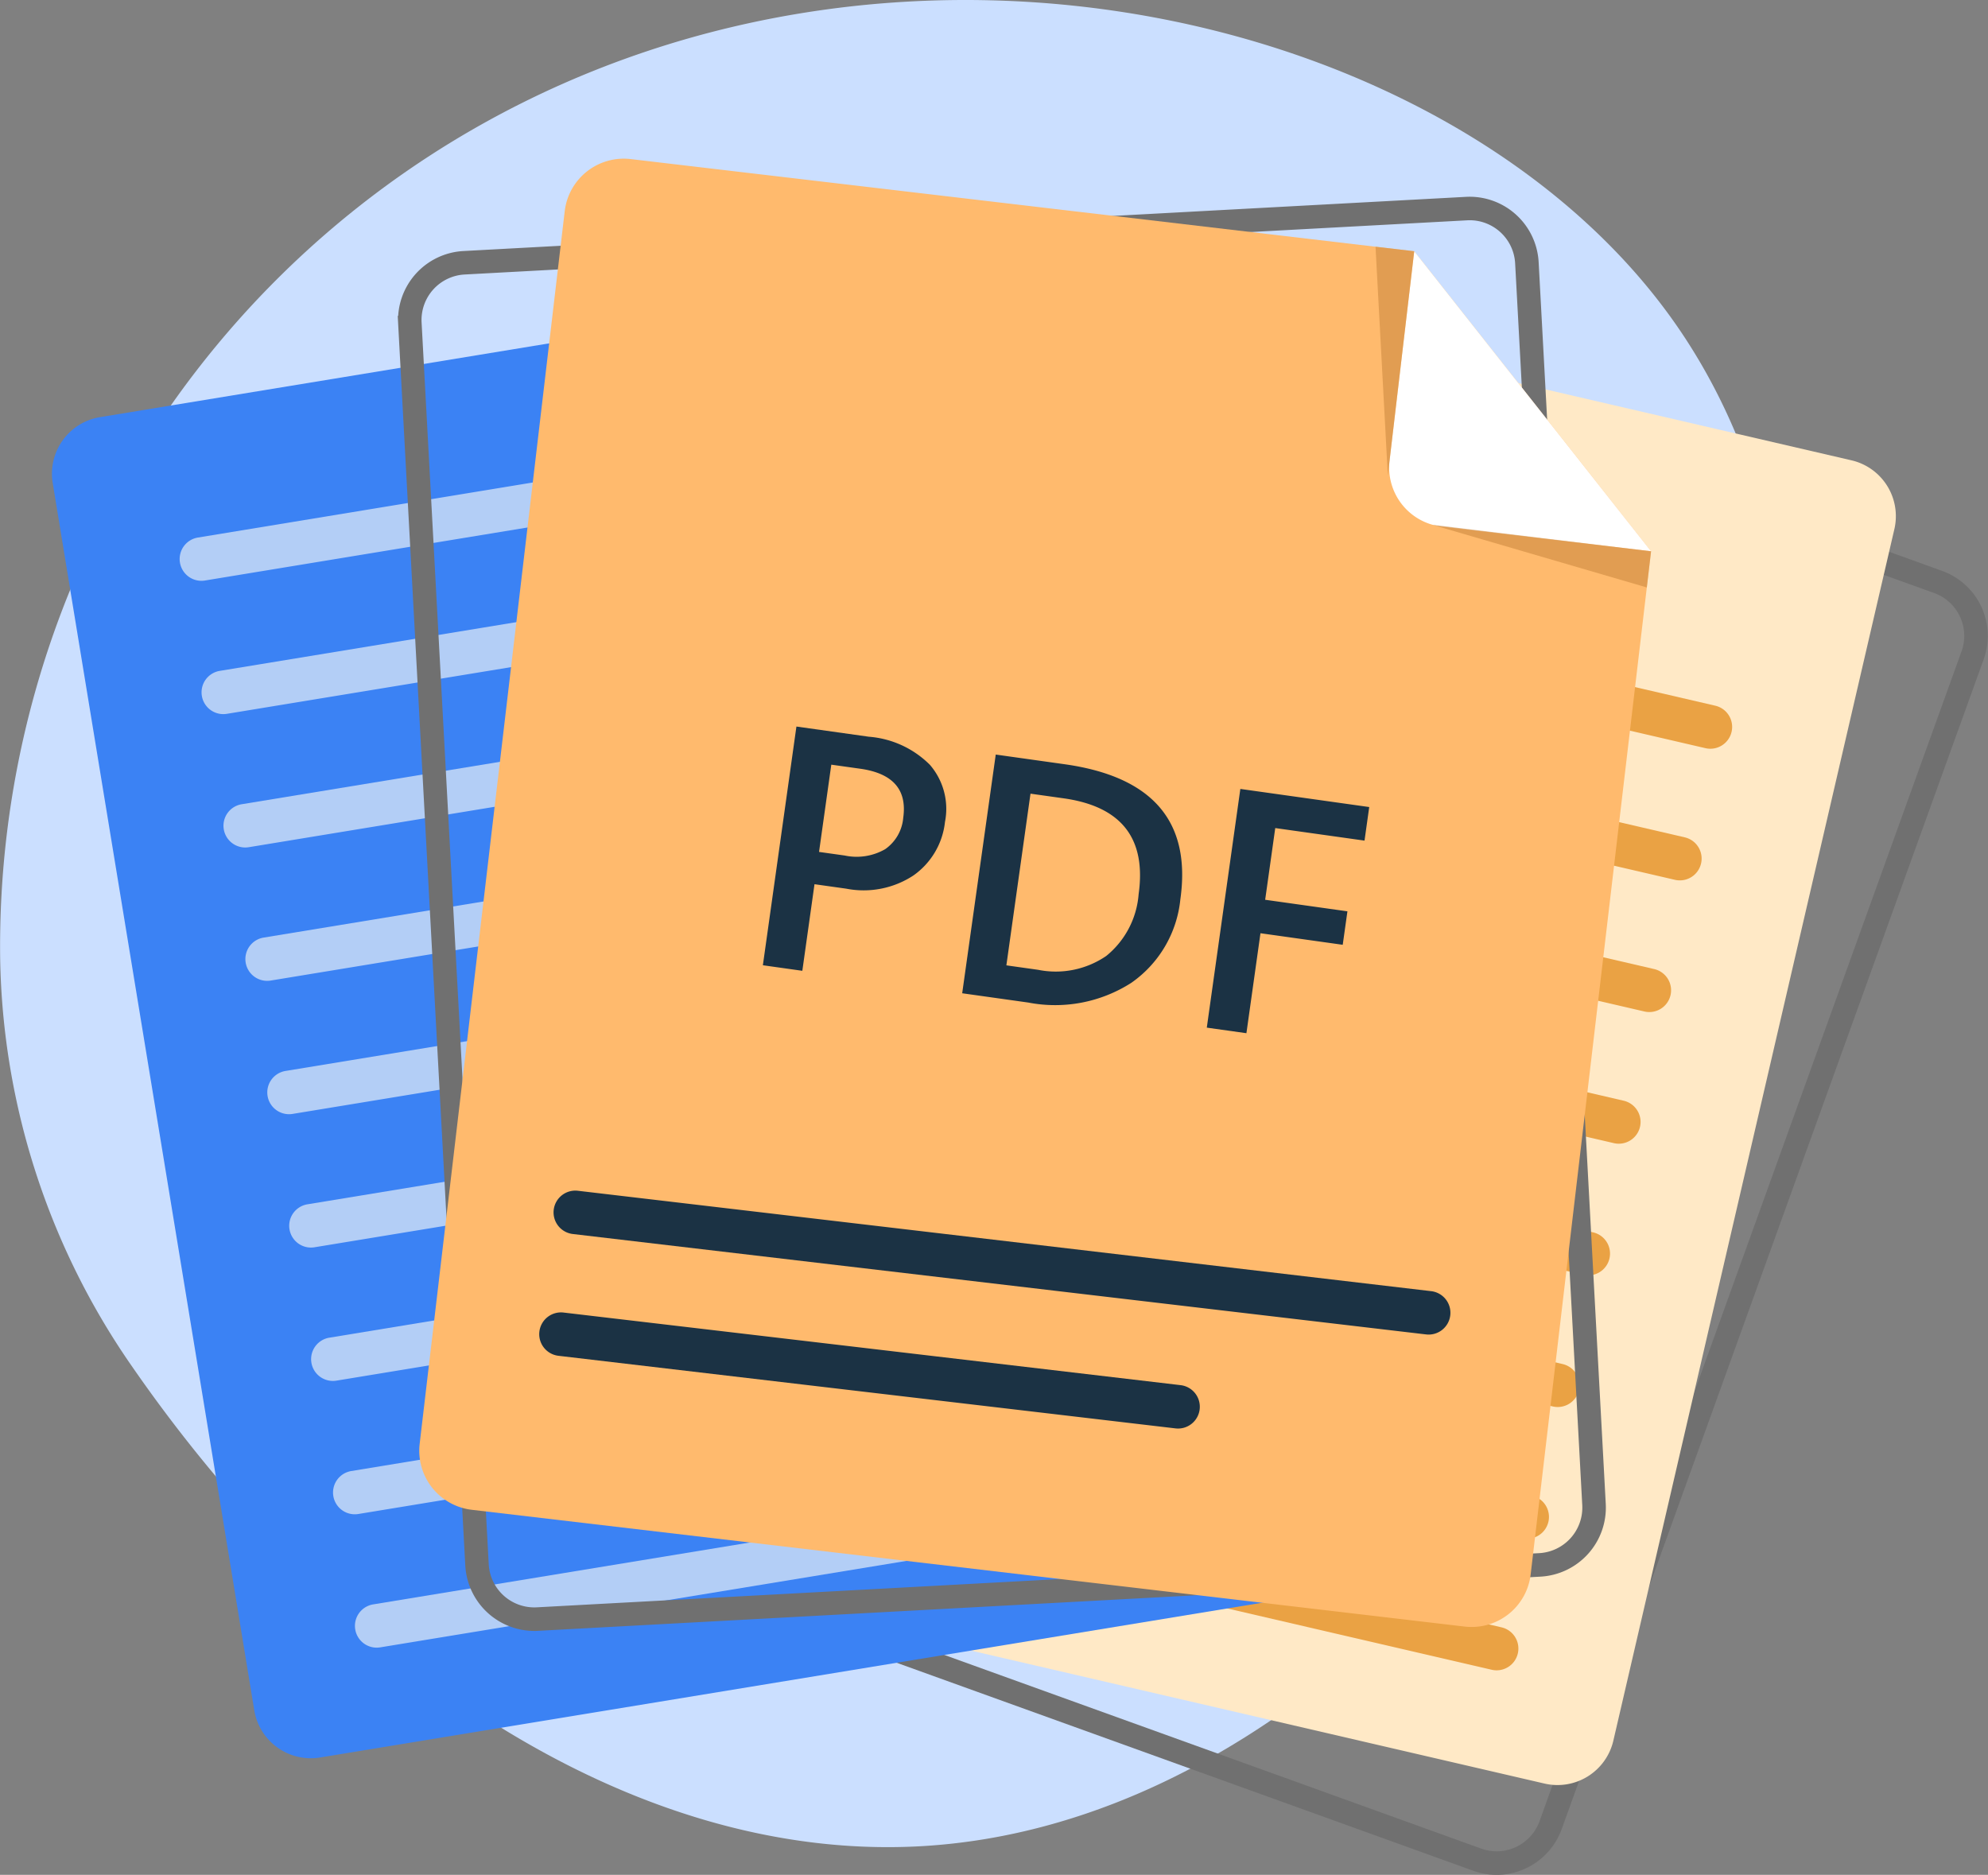 <svg xmlns="http://www.w3.org/2000/svg" width="132.774" height="125.222" viewBox="0 0 132.774 125.222">
  <rect x="0" y="0" width="132.774" height="125.222" fill="#808080" stroke="none"/>
  <g id="Group_455" data-name="Group 455" transform="translate(-577.619 -438.672)">
    <path id="Path_3903" data-name="Path 3903" d="M586.4,529.884a49.1,49.1,0,0,1-8.77-27.18,62.961,62.961,0,0,1,32.088-55.687c28.72-16.159,65.093-7.227,79.533,12.906,23.733,33.087-9.178,100.043-50.4,102.073C619.77,562.936,600.234,549.9,586.4,529.884Z" transform="translate(0 0)" fill="#cbdfff"/>
    <path id="Path_3904" data-name="Path 3904" d="M1364.054,890.265a4.121,4.121,0,0,1-1.4-.246l-63.074-22.753a4.115,4.115,0,0,1-2.474-5.268l28.186-78.133a4.12,4.12,0,0,1,5.268-2.475l63.073,22.753a4.115,4.115,0,0,1,2.474,5.268l-28.185,78.133a4.125,4.125,0,0,1-3.869,2.721Zm-34.888-108.549a3.55,3.55,0,0,0-3.338,2.342l-28.186,78.133a3.545,3.545,0,0,0,2.132,4.537l63.073,22.753a3.544,3.544,0,0,0,4.537-2.132l28.185-78.133a3.544,3.544,0,0,0-2.132-4.537l-63.073-22.753A3.532,3.532,0,0,0,1329.166,781.716Z" transform="translate(-686.473 -326.87)" fill="#545454" stroke="#707070" stroke-width="1"/>
    <g id="Group_446" data-name="Group 446" transform="translate(612.492 454.175)">
      <path id="Path_3906" data-name="Path 3906" d="M1411.352,882.57l-65.319-15.146a3.83,3.83,0,0,1-2.866-4.6l18.763-80.915a3.83,3.83,0,0,1,4.6-2.866l65.319,15.146a3.829,3.829,0,0,1,2.866,4.6L1415.948,879.7A3.83,3.83,0,0,1,1411.352,882.57Z" transform="translate(-1343.068 -778.947)" fill="#ffe9c6"/>
      <path id="Path_3907" data-name="Path 3907" d="M1913.785,1007.563l-28.221-6.544a1.454,1.454,0,0,1-1.088-1.745h0a1.454,1.454,0,0,1,1.745-1.088l28.221,6.544a1.454,1.454,0,0,1,1.088,1.745h0A1.454,1.454,0,0,1,1913.785,1007.563Z" transform="translate(-1859.774 -988.162)" fill="#eaa244"/>
      <path id="Path_3908" data-name="Path 3908" d="M1896.093,1206.837l-55.279-12.818a1.454,1.454,0,0,1-1.088-1.745h0a1.454,1.454,0,0,1,1.745-1.088L1896.75,1204a1.454,1.454,0,0,1,1.088,1.745h0A1.454,1.454,0,0,1,1896.093,1206.837Z" transform="translate(-1817.063 -1172.369)" fill="#eaa244"/>
      <path id="Path_3909" data-name="Path 3909" d="M1851.343,1399.837l-55.279-12.818a1.454,1.454,0,0,1-1.088-1.745h0a1.454,1.454,0,0,1,1.745-1.088L1852,1397a1.454,1.454,0,0,1,1.088,1.745h0A1.455,1.455,0,0,1,1851.343,1399.837Z" transform="translate(-1774.351 -1356.576)" fill="#eaa244"/>
      <path id="Path_3910" data-name="Path 3910" d="M1806.583,1592.847l-55.279-12.818a1.454,1.454,0,0,1-1.088-1.745h0a1.454,1.454,0,0,1,1.745-1.088l55.279,12.818a1.454,1.454,0,0,1,1.088,1.745h0A1.454,1.454,0,0,1,1806.583,1592.847Z" transform="translate(-1731.631 -1540.792)" fill="#eaa244"/>
      <path id="Path_3911" data-name="Path 3911" d="M1761.833,1785.857l-55.279-12.818a1.454,1.454,0,0,1-1.088-1.745h0a1.454,1.454,0,0,1,1.745-1.088l55.279,12.818a1.454,1.454,0,0,1,1.088,1.745h0A1.454,1.454,0,0,1,1761.833,1785.857Z" transform="translate(-1688.919 -1725.009)" fill="#eaa244"/>
      <path id="Path_3912" data-name="Path 3912" d="M1717.073,1978.857l-55.279-12.818a1.454,1.454,0,0,1-1.088-1.745h0a1.454,1.454,0,0,1,1.745-1.088l55.279,12.818a1.454,1.454,0,0,1,1.088,1.745h0A1.454,1.454,0,0,1,1717.073,1978.857Z" transform="translate(-1646.199 -1909.216)" fill="#eaa244"/>
      <path id="Path_3913" data-name="Path 3913" d="M1672.323,2171.867l-55.279-12.818a1.454,1.454,0,0,1-1.088-1.745h0a1.454,1.454,0,0,1,1.745-1.088l55.279,12.819a1.454,1.454,0,0,1,1.088,1.745h0A1.454,1.454,0,0,1,1672.323,2171.867Z" transform="translate(-1603.488 -2093.432)" fill="#eaa244"/>
      <path id="Path_3914" data-name="Path 3914" d="M1627.563,2364.877l-55.279-12.818a1.454,1.454,0,0,1-1.088-1.744h0a1.454,1.454,0,0,1,1.745-1.088l55.279,12.818a1.454,1.454,0,0,1,1.088,1.745h0A1.454,1.454,0,0,1,1627.563,2364.877Z" transform="translate(-1560.767 -2277.649)" fill="#eaa244"/>
      <path id="Path_3915" data-name="Path 3915" d="M1582.8,2557.877l-55.279-12.818a1.454,1.454,0,0,1-1.088-1.745h0a1.454,1.454,0,0,1,1.745-1.088l55.279,12.818a1.454,1.454,0,0,1,1.088,1.745h0A1.454,1.454,0,0,1,1582.8,2557.877Z" transform="translate(-1518.046 -2461.856)" fill="#eaa244"/>
    </g>
    <g id="Group_447" data-name="Group 447" transform="translate(581.083 455.612)">
      <path id="Path_3916" data-name="Path 3916" d="M737.726,900.057l-66.165,10.871a3.83,3.83,0,0,1-4.4-3.158L653.7,825.806a3.83,3.83,0,0,1,3.158-4.4l66.165-10.871a3.83,3.83,0,0,1,4.4,3.158l13.466,81.963A3.831,3.831,0,0,1,737.726,900.057Z" transform="translate(-653.644 -810.484)" fill="#3b82f4"/>
      <path id="Path_3917" data-name="Path 3917" d="M871.238,1126.021l-28.586,4.7a1.453,1.453,0,0,1-1.67-1.2h0a1.454,1.454,0,0,1,1.2-1.67l28.586-4.7a1.453,1.453,0,0,1,1.67,1.2h0A1.454,1.454,0,0,1,871.238,1126.021Z" transform="translate(-832.428 -1108.888)" fill="#b3cef6"/>
      <path id="Path_3918" data-name="Path 3918" d="M930.767,1222.7l-55.995,9.2a1.453,1.453,0,0,1-1.67-1.2h0a1.453,1.453,0,0,1,1.2-1.67l56-9.2a1.453,1.453,0,0,1,1.67,1.2h0A1.454,1.454,0,0,1,930.767,1222.7Z" transform="translate(-863.085 -1201.163)" fill="#b3cef6"/>
      <path id="Path_3919" data-name="Path 3919" d="M962.887,1418.211l-55.995,9.2a1.453,1.453,0,0,1-1.67-1.2h0a1.453,1.453,0,0,1,1.2-1.67l56-9.2a1.453,1.453,0,0,1,1.67,1.2h0A1.455,1.455,0,0,1,962.887,1418.211Z" transform="translate(-893.741 -1387.766)" fill="#b3cef6"/>
      <path id="Path_3920" data-name="Path 3920" d="M995.007,1613.711l-55.995,9.2a1.454,1.454,0,0,1-1.67-1.2h0a1.454,1.454,0,0,1,1.2-1.67l55.995-9.2a1.453,1.453,0,0,1,1.67,1.2h0A1.454,1.454,0,0,1,995.007,1613.711Z" transform="translate(-924.398 -1574.359)" fill="#b3cef6"/>
      <path id="Path_3921" data-name="Path 3921" d="M1027.127,1809.221l-55.995,9.2a1.453,1.453,0,0,1-1.67-1.2h0a1.453,1.453,0,0,1,1.2-1.67l55.995-9.2a1.453,1.453,0,0,1,1.67,1.2h0A1.454,1.454,0,0,1,1027.127,1809.221Z" transform="translate(-955.055 -1760.962)" fill="#b3cef6"/>
      <path id="Path_3922" data-name="Path 3922" d="M1059.247,2004.721l-55.995,9.2a1.453,1.453,0,0,1-1.67-1.2h0a1.453,1.453,0,0,1,1.2-1.67l55.995-9.2a1.453,1.453,0,0,1,1.67,1.2h0A1.454,1.454,0,0,1,1059.247,2004.721Z" transform="translate(-985.711 -1947.555)" fill="#b3cef6"/>
      <path id="Path_3923" data-name="Path 3923" d="M1091.367,2200.231l-55.995,9.2a1.454,1.454,0,0,1-1.67-1.2h0a1.453,1.453,0,0,1,1.2-1.67l55.995-9.2a1.454,1.454,0,0,1,1.67,1.2h0A1.454,1.454,0,0,1,1091.367,2200.231Z" transform="translate(-1016.368 -2134.157)" fill="#b3cef6"/>
      <path id="Path_3924" data-name="Path 3924" d="M1123.487,2395.731l-55.995,9.2a1.453,1.453,0,0,1-1.67-1.2h0a1.454,1.454,0,0,1,1.2-1.67l56-9.2a1.453,1.453,0,0,1,1.67,1.2h0A1.454,1.454,0,0,1,1123.487,2395.731Z" transform="translate(-1047.024 -2320.75)" fill="#b3cef6"/>
      <path id="Path_3925" data-name="Path 3925" d="M1155.607,2591.241l-55.995,9.2a1.453,1.453,0,0,1-1.67-1.2h0a1.453,1.453,0,0,1,1.2-1.67l55.995-9.2a1.453,1.453,0,0,1,1.67,1.2h0A1.454,1.454,0,0,1,1155.607,2591.241Z" transform="translate(-1077.681 -2507.353)" fill="#b3cef6"/>
    </g>
    <path id="Path_3926" data-name="Path 3926" d="M1180.722,832.8a4.12,4.12,0,0,1-4.107-3.893l-4.484-82.941a4.115,4.115,0,0,1,3.887-4.331l66.954-3.619a4.116,4.116,0,0,1,4.331,3.887l4.483,82.941a4.12,4.12,0,0,1-3.887,4.331l-66.954,3.619C1180.871,832.8,1180.8,832.8,1180.722,832.8Zm62.478-94.22c-.065,0-.13,0-.2.005l-66.954,3.619a3.544,3.544,0,0,0-3.348,3.73l4.484,82.941a3.548,3.548,0,0,0,3.731,3.348l66.954-3.619a3.549,3.549,0,0,0,3.348-3.731l-4.483-82.941a3.544,3.544,0,0,0-3.535-3.353Z" transform="translate(-567.421 -285.697)" fill="#fff" stroke="#707070" stroke-width="1"/>
    <g id="Group_452" data-name="Group 452" transform="translate(605.621 449.269)">
      <g id="Group_449" data-name="Group 449" transform="translate(0 0)">
        <g id="Group_448" data-name="Group 448">
          <path id="Path_3927" data-name="Path 3927" d="M1258.683,677.449l-52.326-6.157a3.972,3.972,0,0,0-4.409,3.48l-9.687,82.326a3.972,3.972,0,0,0,3.48,4.409l66.311,7.8a3.972,3.972,0,0,0,4.409-3.48l8.042-68.341Z" transform="translate(-1192.234 -671.264)" fill="#ffba6d"/>
        </g>
      </g>
      <g id="Group_451" data-name="Group 451" transform="translate(64.776 6.185)">
        <g id="Group_450" data-name="Group 450">
          <path id="Path_3928" data-name="Path 3928" d="M2614.051,821a3.972,3.972,0,0,0,3.48,4.409l13.985,1.646L2615.7,807.02Z" transform="translate(-2614.023 -807.02)" fill="#fff"/>
        </g>
      </g>
      <path id="Path_3929" data-name="Path 3929" d="M2677.42,1208.03l14.32,4.185.284-2.415Z" transform="translate(-2609.755 -1183.575)" fill="#cb883e" opacity="0.58"/>
      <path id="Path_3930" data-name="Path 3930" d="M2594.872,815.627l-.822-15.277,2.583.3Z" transform="translate(-2530.184 -794.469)" fill="#cb883e" opacity="0.58"/>
      <path id="Path_3933" data-name="Path 3933" d="M1447.373,2193.752l-56.991-6.707a1.454,1.454,0,0,1-1.274-1.614h0a1.454,1.454,0,0,1,1.614-1.274l56.991,6.706a1.454,1.454,0,0,1,1.274,1.614h0A1.454,1.454,0,0,1,1447.373,2193.752Z" transform="translate(-1380.129 -2115.222)" fill="#1b3244"/>
      <path id="Path_3934" data-name="Path 3934" d="M1410.583,2370.405l-41.211-4.849a1.454,1.454,0,0,1-1.274-1.614h0a1.454,1.454,0,0,1,1.614-1.274l41.211,4.849a1.454,1.454,0,0,1,1.274,1.614h0A1.454,1.454,0,0,1,1410.583,2370.405Z" transform="translate(-1360.076 -2285.599)" fill="#1b3244"/>
    </g>
    <path id="Path_3948" data-name="Path 3948" d="M4.649-5.84V0H1.988V-16.1H6.873a6.471,6.471,0,0,1,4.3,1.292A4.5,4.5,0,0,1,12.7-11.174a5.027,5.027,0,0,1-1.595,3.841A6.055,6.055,0,0,1,6.794-5.84Zm0-8.063v5.885H6.379A3.825,3.825,0,0,0,9-8.816a2.846,2.846,0,0,0,.9-2.246q0-2.841-3.3-2.841ZM15.431,0V-16.1H20.08q8.906,0,8.906,7.85a7.736,7.736,0,0,1-2.471,5.991A9.43,9.43,0,0,1,19.889,0Zm2.662-13.836V-2.257h2.134a5.966,5.966,0,0,0,4.385-1.55,5.886,5.886,0,0,0,1.567-4.38q0-5.649-5.851-5.649Zm22.528,0H34.6V-9h5.548v2.257H34.6V0H31.928V-16.1h8.692Z" transform="translate(626.601 502.865) rotate(8)" fill="#1b3244"/>
  </g>
</svg>
